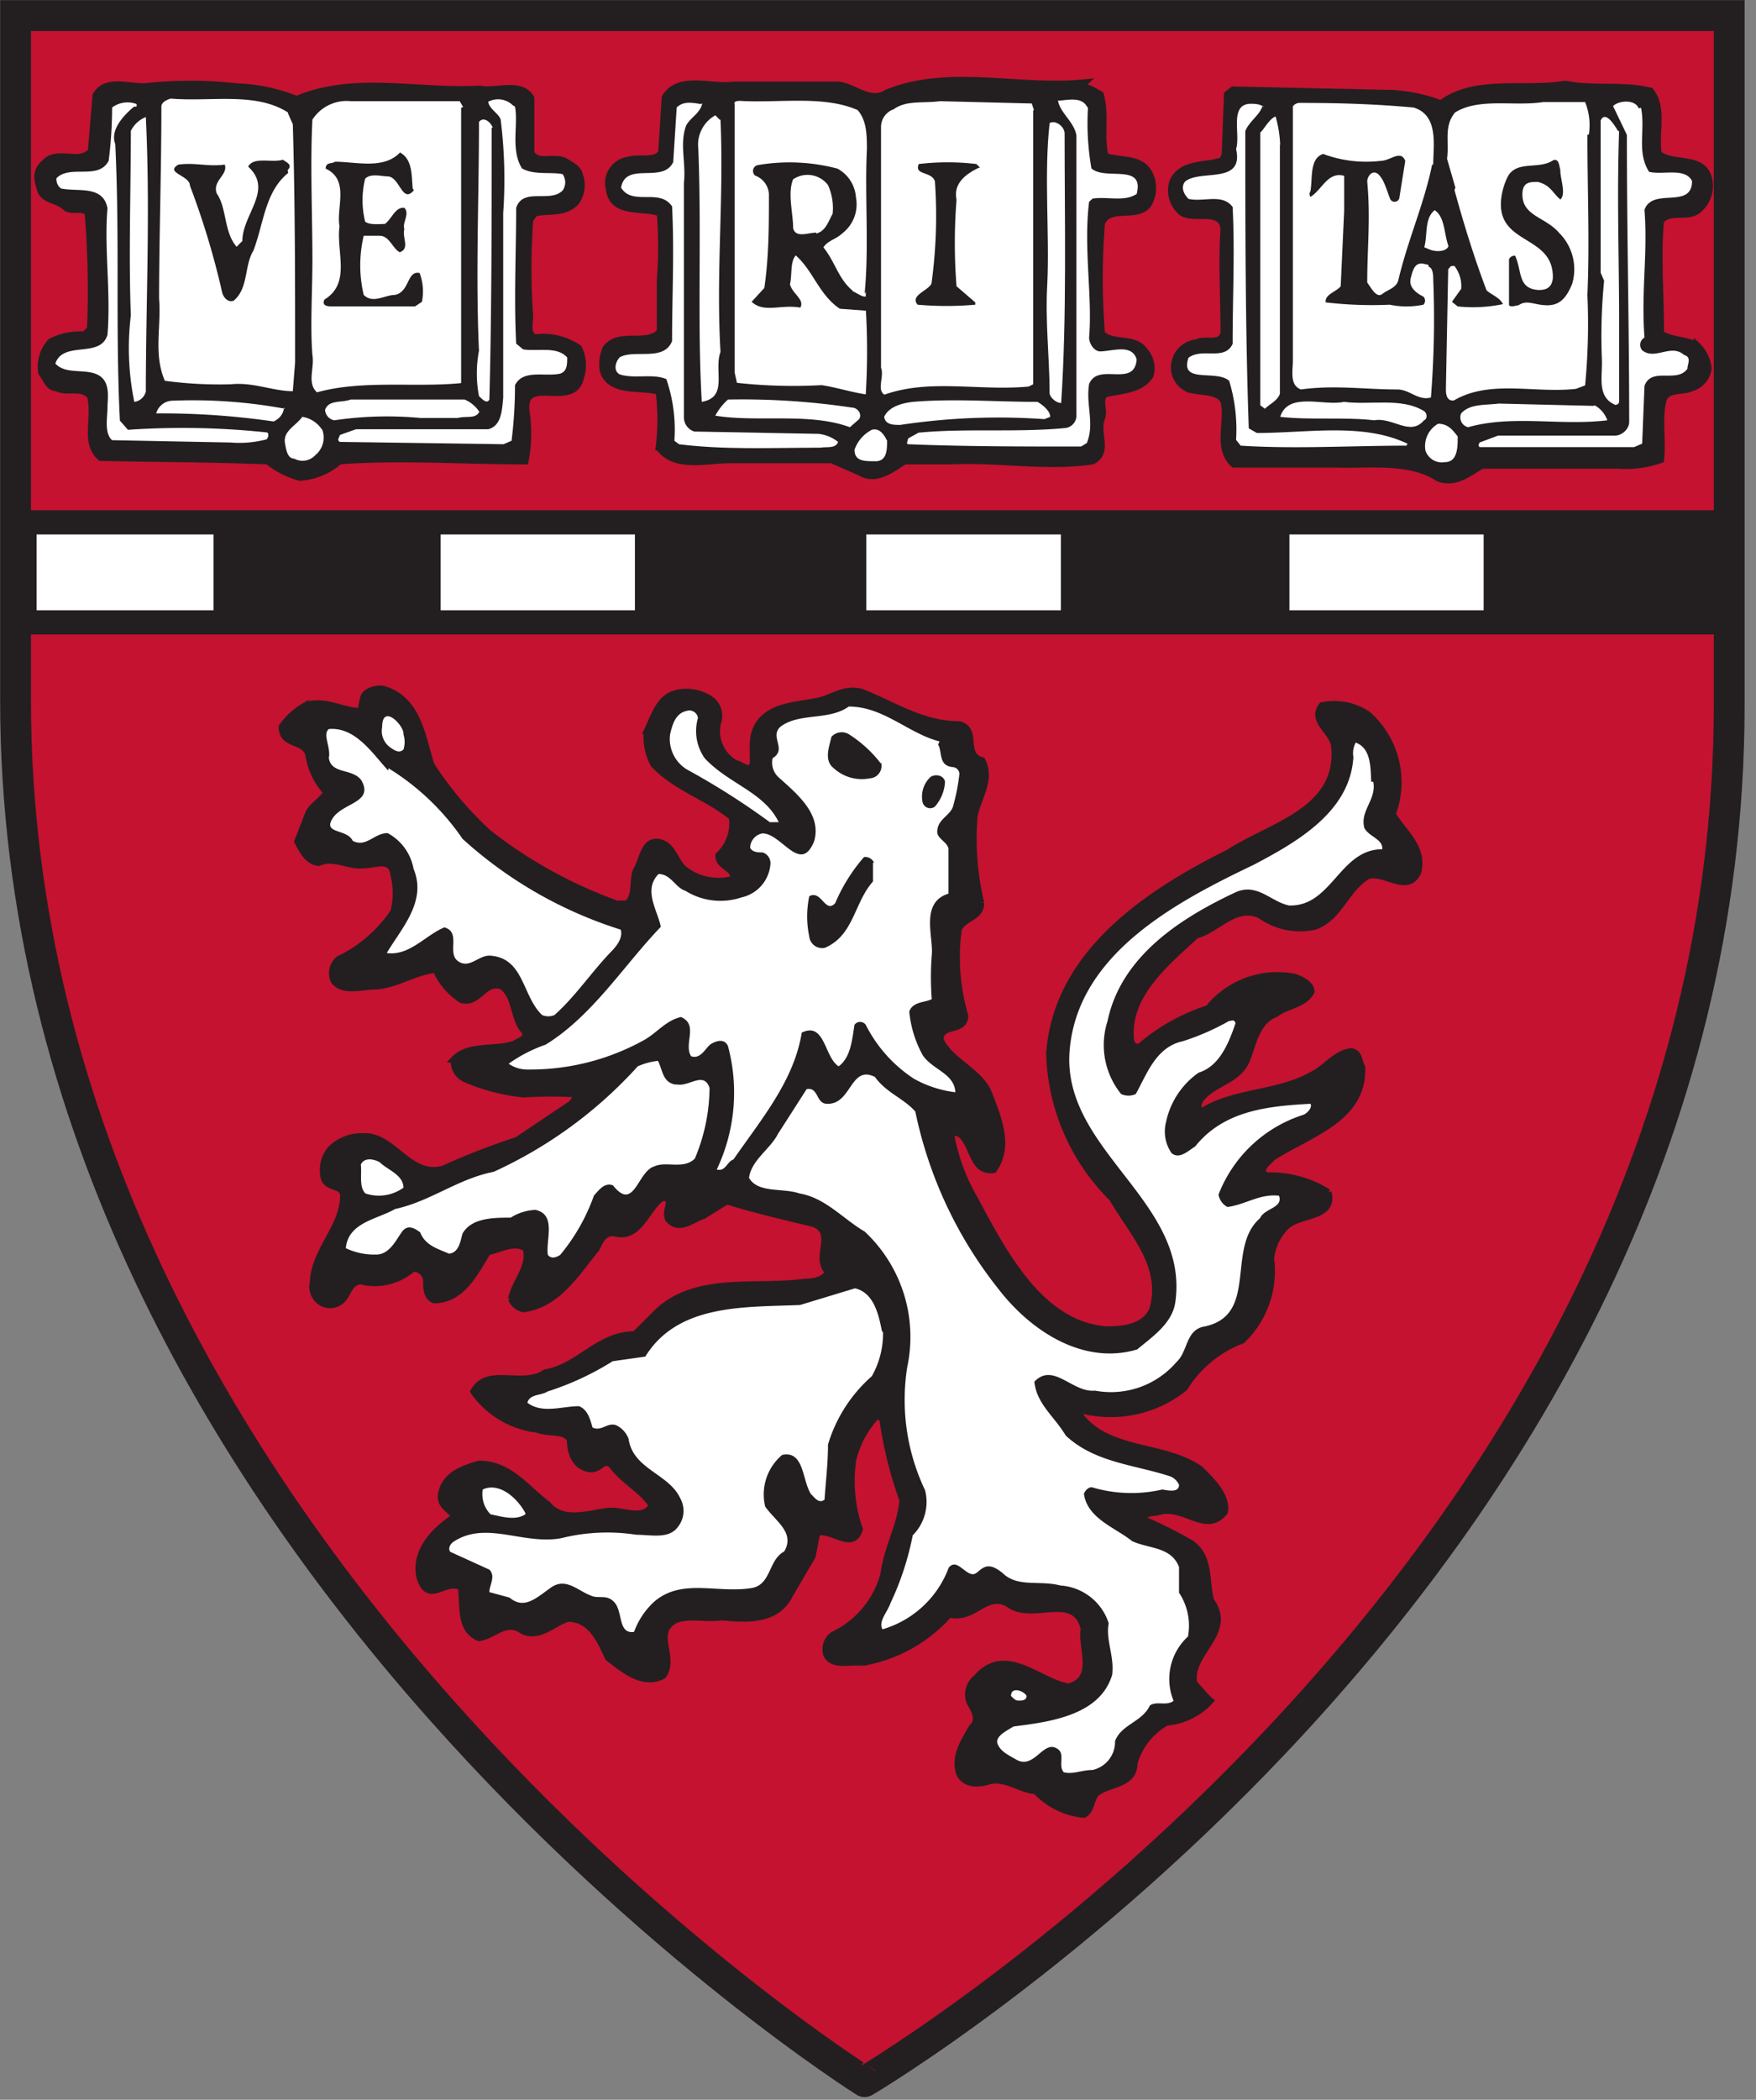 <svg id="Layer_1" data-name="Layer 1" xmlns="http://www.w3.org/2000/svg" viewBox="0 0 60.93 72.84"><rect x="0" y="0" width="60.93" height="72.84" fill="#808080" stroke="none"/><defs><style>.cls-1{fill:#c41230;}.cls-2{fill:#231f20;}.cls-3{fill:#fff;}.cls-4,.cls-5,.cls-6{fill:none;stroke:#231f20;}.cls-4{stroke-width:1.07px;}.cls-5{stroke-width:0.22px;}.cls-6{stroke-width:0.22px;}</style></defs><title>HMS_Logo_1 (1)</title><path class="cls-1" d="M30,.46H.23L.17,24.31c0,29.22,29.31,47.84,29.6,48l.1.06a1,1,0,0,0,.26-.13c5-3.26,29.82-20.88,29.82-47.81V.51C59.89.45,30,.46,30,.46ZM59.78,21.58H.77V18.15h59v3.44Z"/><path class="cls-2" d="M10.29,3.44c2-.85,4.19-.24,6.37-.36.56.12,1.41-.28,1.77.32,0,.64,0,1.25,0,1.89.2.44.85.08,1.21.32.2.12.44.24.48.48A1,1,0,0,1,20,7c-.4.44-.93.28-1.45.4l-.16.24a23.31,23.31,0,0,0,0,3.34c0,.24-.12.57.16.73a2.18,2.18,0,0,1,1.53.36,1.32,1.32,0,0,1,.08,1c-.24,1.21-2.09-.16-1.89,1.25A5,5,0,0,1,18.23,16c-2.18,0-4.39-.16-6.45,0a2.32,2.32,0,0,1-1.37.56A3,3,0,0,1,9.29,16c-2-.08-3.91-.08-5.8-.12-.6-.52-.16-1.37-.36-2.14-.32-.36-.81-.08-1.17-.28-.28,0-.36-.32-.52-.52a1.27,1.27,0,0,1,.32-1.09,2.27,2.27,0,0,1,1.17-.24l.2-.2a33.3,33.3,0,0,0-.08-4c-.2-.28-.56,0-.8-.24s-.73-.2-.85-.61-.16-.64.16-.93c.44-.48,1.21.08,1.61-.4l.16-1.93C3.65,2.72,4.41,3,5,3A14.41,14.41,0,0,1,8.2,3a6.09,6.09,0,0,1,2.09.44Z"/><path class="cls-3" d="M13,24.34l-.07.37c0,.23-.19.39-.43.35l-.84-.15a1.58,1.58,0,0,0-.92-.07,2.69,2.69,0,0,0-.47.43l.14.06a1,1,0,0,1,.74.72,1.7,1.7,0,0,0,.41.92l.15.21a.45.45,0,0,1,.1.25.31.31,0,0,1-.08.2l-.4.45-.23.24-.29.73c.09.16.19.31.29.33a2,2,0,0,1,1,0l.55.07h.11l.22,0a1,1,0,0,1,.86.14l.27.58a1.74,1.74,0,0,1,.09.49,3.14,3.14,0,0,1-.07.6l-.05.32a.6.6,0,0,1-.07.21,5.29,5.29,0,0,1-2.08,1.78l.06,0a.2.2,0,0,0,0,.1s0,0,0,0,.43.06.66,0l.23,0a3.52,3.52,0,0,0,1.07-.27L15,33.1a.36.36,0,0,1,.43.24,1.93,1.93,0,0,0,.7.86s0,0,.21-.19a1.07,1.07,0,0,1,1.15-.29l.11.06a1.8,1.8,0,0,1,.59,1,1.34,1.34,0,0,0,.27.6.44.44,0,0,1,.12.25.83.83,0,0,1,0,.12.71.71,0,0,1-.5.65l-.07,0a.5.5,0,0,1-.11.06l-.94.16a2.13,2.13,0,0,0-.8.18s0,.08.11.11a5.11,5.11,0,0,0,1.58.41l.32.05.73,0,1.18,0a.35.35,0,0,1,.32.22.44.44,0,0,1-.07.43l-.19.31a.46.46,0,0,1-.13.13l-1.91,1.29c-.08,0-1.13.41-1.13.41l-1.47.58-.1,0a2.08,2.08,0,0,1-1.92-.63,1.5,1.5,0,0,0-1-.48,1.13,1.13,0,0,0-.84.32.57.57,0,0,0-.12.39,1.25,1.25,0,0,0,0,.15l.09,0a.75.75,0,0,1,.59.73,3.88,3.88,0,0,1-.57,1.7,3.41,3.41,0,0,0-.48,1.33.71.71,0,0,0,0,.09c0,.1,0,.19.08.21l.06,0a.23.23,0,0,0,.15,0l.11-.18a1,1,0,0,1,.73-.6h.13c.76.09,1.19,0,1.46-.29a.44.44,0,0,1,.25-.13.83.83,0,0,1,.67.2.84.84,0,0,1,.31.62l0,.2c.46-.08.79-.51,1.16-1.15l.15-.25a.54.54,0,0,1,.3-.2l.31-.09a1.46,1.46,0,0,1,1.32,0,.44.44,0,0,1,.19.27,1.47,1.47,0,0,1,0,.33,2.28,2.28,0,0,1-.32,1l-.14.35A3.52,3.52,0,0,0,20,43.32l.32-.41a1,1,0,0,1,.92-.7l.12,0c.25.08.37,0,.72-.5l.58-.65c.08-.09.13-.08.25-.08h.23c.12,0,.22,0,.3.07a.3.3,0,0,1,.12.25v.59l.58-.22.81-.5a.49.49,0,0,1,.36,0l3,.77a1,1,0,0,1,.72,1,2.6,2.6,0,0,1,0,.35,2.15,2.15,0,0,0,0,.27.23.23,0,0,0,.05.17.44.44,0,0,1,.13.31.44.44,0,0,1,0,.17c-.12.28-.43.62-1.22.62l-1.5.08c-1.24,0-2.41,0-3.26.85l-.81.81a.43.43,0,0,1-.29.13,2.88,2.88,0,0,0-1.5.61A4.14,4.14,0,0,1,19,48a2.47,2.47,0,0,1-1.32.23,1.59,1.59,0,0,0-.71.06,3.48,3.48,0,0,0,1.76.86,3.7,3.7,0,0,0,.37.06,1.08,1.08,0,0,1,1,.51.45.45,0,0,1,0,.15c0,.4.11.56.27.62l.07,0a.76.76,0,0,1,1,0l.7.69.78.8c.13.14.11.28,0,.45a1.23,1.23,0,0,1-1.44.46l-.34,0s-.44,0-.44,0a2,2,0,0,1-2.11-.46l.08.07L18.09,52a2.39,2.39,0,0,0-1.48-.81c-.61.17-.88.36-.94.68v0l.15.16.26.28a.34.34,0,0,1,.09.25.63.63,0,0,1,0,.07.41.41,0,0,1-.21.28c-.5.33-1.05.84-1.05,1.43a1,1,0,0,0,0,.24l0,.09.19-.05a1,1,0,0,1,1,0,.39.39,0,0,1,.22.32l0,.46c0,.51.08.74.25.86l.24-.1a1.24,1.24,0,0,1,1.45,0c.1,0,.26,0,.61-.23l.56-.27a.21.21,0,0,1,.13,0c1,0,1.47.91,1.75,1.51h0l0,0c.46.36.85.62,1.19.52a.45.45,0,0,0,0-.14,2.24,2.24,0,0,0,0-.36,2.62,2.62,0,0,1-.05-.47,1,1,0,0,1,.66-1c.07,0,1-.09,1-.09l.62,0H25c.91.08,1.63.1,1.94-.54l.75-1.29.14-.74a.43.43,0,0,1,.3-.33,1.43,1.43,0,0,1,.93.11l.22.07A5.45,5.45,0,0,1,29,51.33a5.83,5.83,0,0,1,.06-.81A3.82,3.82,0,0,1,30,48.76a.44.44,0,0,1,.47-.1l.2.08a.4.4,0,0,1,.26.3l.19,1a6.7,6.7,0,0,0,.48,1.78.27.27,0,0,1,0,.23l-.36,1.44L31,54.61A3.73,3.73,0,0,1,29,57s0,.09,0,.14a1.72,1.72,0,0,0,.39,0h.41a4.73,4.73,0,0,0,2.89-1.49.43.43,0,0,1,.43-.13c.22.06.39,0,.68-.19a1.36,1.36,0,0,1,1.49-.12,1.42,1.42,0,0,0,1,.12c.59,0,1.56-.13,1.83,1,0,0,0,.15,0,.18l0,.53c.06.54.19,1.55-.88,1.84-.09,0-.09,0-.18,0l-1.11-.41c-.86-.42-1.26-.54-1.69,0-.11.11-.23.26-.17.38s.52.91,0,1.38a.48.48,0,0,0,.09-.11l-.06.1c-.28.47-.47.83-.34,1.15,0,0,.06.09.44,0a1.74,1.74,0,0,1,1.3.14l.54.16a1.13,1.13,0,0,1,.23.09l.17.14a2.3,2.3,0,0,0,1.06.56l0-.08.24-.47c.06-.06.73-.39.73-.39.45-.16.49-.21.49-.38a2.74,2.74,0,0,1,1.32-1.78.65.65,0,0,1,.26-.06,2.56,2.56,0,0,0,.95-.38l0-.05-.18-.19a.72.72,0,0,1-.15-.25,1.39,1.39,0,0,1,0-.3,2.36,2.36,0,0,1,.49-1.26,1.61,1.61,0,0,0,.35-.77.65.65,0,0,0-.15-.39.24.24,0,0,1-.06-.13l-.13-.71a1.47,1.47,0,0,0-.42-1.09l-.77-.4-.83-.4a.36.36,0,0,1-.2-.37c0-.38.24-.6.72-.66l.11,0a2.06,2.06,0,0,1,1.36.16c.36.14.49.14.59.09a2.1,2.1,0,0,0-.63-.91,4.75,4.75,0,0,0-1.7-.64,4,4,0,0,1-2.61-1.39.44.44,0,0,1-.08-.25.43.43,0,0,1,.13-.31l.12-.12a.43.43,0,0,1,.4-.12,3.64,3.64,0,0,0,3.16-.68,4.38,4.38,0,0,1,2-1.67,2.94,2.94,0,0,0,.79-2.48,2.27,2.27,0,0,1,.67-1.44l.85-.41a1.16,1.16,0,0,0,.43-.18A3.06,3.06,0,0,0,44,41.21a.42.42,0,0,1-.25-.05.64.64,0,0,1-.35-.48.75.75,0,0,1,0-.08.94.94,0,0,1,.35-.64l.07-.07a.62.62,0,0,1,.11-.1l.94-.54c1.23-.65,2-1.13,2-2.14v0l0-.1a1.66,1.66,0,0,0-.45.26l-.65.44a6.74,6.74,0,0,1-1.94.63,5.57,5.57,0,0,0-1.79.59.44.44,0,0,1-.23.06.57.57,0,0,1-.54-.35.65.65,0,0,1,0-.25.78.78,0,0,1,.21-.53,2.44,2.44,0,0,1,.82-.63c.35-.2.57-.33.68-.59l.12-.34A2.12,2.12,0,0,1,44,34.81l.59-.31a1.31,1.31,0,0,0,.24-.15s0,0-.09-.05a2.76,2.76,0,0,0-2.55,1,.42.42,0,0,1-.13.09l-.39.16a5.2,5.2,0,0,0-1.84,1.06.44.44,0,0,1-.18.11.68.68,0,0,1-.61-.1.67.67,0,0,1-.28-.55c-.16-1.61,1.12-2.77,2.15-3.71l.25-.23a1.44,1.44,0,0,1,.19-.1L42,31.7a1.86,1.86,0,0,1,1.88-.35,2,2,0,0,0,1.59.37,1.89,1.89,0,0,0,.8-.76,3.3,3.3,0,0,1,.94-1,1.61,1.61,0,0,1,1.1,0,1.3,1.3,0,0,0,.41.09l.06-.1a.63.63,0,0,0,0-.13,1.73,1.73,0,0,0-.51-1l-.37-.5a.35.35,0,0,1-.07-.21.5.5,0,0,1,0-.17,2.61,2.61,0,0,0,.18-1,2.7,2.7,0,0,0-.92-2,2,2,0,0,0-1-.25l.13.21.38.81c0,.1,0,.19,0,.29,0,1.78-1.54,2.55-2.79,3.18l-1.08.59c-2.52,1.26-5.84,3.3-6,6.62a6.92,6.92,0,0,0,2.06,4.69l.07.08.46.73a4.94,4.94,0,0,1,1.09,2.68,2.91,2.91,0,0,1-.11.78,2,2,0,0,1-2,1c-2.48-.17-3.83-2.67-4.82-4.5l-.15-.28-.2-.44a5.62,5.62,0,0,1-.62-1.91.43.43,0,0,1,.12-.35.66.66,0,0,1,.9-.05c.05,0,.5.75.5.75a1.87,1.87,0,0,0,.13.26,1.24,1.24,0,0,0,.11-.37A4.09,4.09,0,0,0,34,38.27l-.05-.15a3.85,3.85,0,0,0-.68-.71,3.58,3.58,0,0,1-1-1.17.43.43,0,0,1,0-.15s0,0,0-.07a.82.82,0,0,1,.73-.79l.12,0a7.36,7.36,0,0,1-.29-2,8.08,8.08,0,0,1,.06-1s0,0,0,0,0,0,0,0l0,0,.56-.6c.17-.11.19-.13.19-.17a8.49,8.49,0,0,1-.25-2.16c0-.29,0-.58,0-.86,0-.06.21-.72.21-.72a2.26,2.26,0,0,0,.19-.72.62.62,0,0,0,0-.2,1.1,1.1,0,0,1-.48-.89l0-.22h0a.24.24,0,0,0,.12,0,6.13,6.13,0,0,1-2.67-.76l-.91-.4a1.19,1.19,0,0,0-.74.15l-.48.17-.51.09a2.17,2.17,0,0,0-1.3.48c-.17.21-.17.45-.16.91v.28a.43.43,0,0,1,0,.14.64.64,0,0,1-.37.42.81.81,0,0,1-.69-.11l-.06,0a1.7,1.7,0,0,1-.87-2,.3.3,0,0,0-.13-.29,1.06,1.06,0,0,0-.86-.12c-.24.09-.37.34-.55.75l-.11.23s0,.06,0,.1a1.49,1.49,0,0,0,.18.73,6.1,6.1,0,0,0,1.37.92l1.26.81a.31.31,0,0,1,.14.2,1.21,1.21,0,0,1,.06.4,1.89,1.89,0,0,1-.45,1.11l0,0a.84.84,0,0,1,.42.67.8.8,0,0,1,0,.16.44.44,0,0,1-.32.34,2.35,2.35,0,0,1-2.09-.44l-.38-.5c-.12-.2-.18-.28-.26-.31a1.44,1.44,0,0,0-.17.33l-.18.37c0-.05,0,.31,0,.31a1.43,1.43,0,0,1-.4,1,.43.43,0,0,1-.33.11l-.35,0a16.09,16.09,0,0,1-4.65-2.54A9,9,0,0,1,15,27.28l-.39-.53a.43.43,0,0,1-.07-.13l-.15-.5c-.27-1-.51-1.61-1.2-1.82l-.2,0Zm1,5.72Zm-3.14-.62a1.19,1.19,0,0,1,.17,0,.45.45,0,0,0-.17,0Zm14.4.51c.07-.08.11-.1.11-.15h0l-.11.16ZM33,35.29s0,0,.06.09,0-.1,0-.14l0,.06ZM23.5,41.92h0a.1.1,0,0,1-.06,0l0,0Zm0,.08c0-.05,0-.07,0-.08h0V42ZM15,44.54h0ZM29.27,53a.49.49,0,0,0,0,.15c0-.05,0-.11,0-.16Zm.48,4.21h0Z"/><path class="cls-4" d="M.54,24.3c0-7,0-14.7,0-23.76H60s0,3.54,0,23.91c0,30.11-30,47.76-30,47.76S.54,53.67.54,24.3Z"/><path class="cls-2" d="M42,59h0c-.19-.16-.43-.48-.56-.59-.23-1.05,1.4-1.75.58-2.88-.19-.66,0-1.52-.7-2a16.26,16.26,0,0,0-1.63-.82c0-.27.35-.2.54-.27.86-.23,1.63.82,2.26,0,.08-.58-.47-1.09-.86-1.48-1.29-.89-3.23-.55-4.2-1.91l.12-.12a4.09,4.09,0,0,0,3.54-.78A4,4,0,0,1,43.1,46.5a3.35,3.35,0,0,0,1-2.84,1.84,1.84,0,0,1,.55-1.13c.47-.43,1.67-.27,1.44-1.17a3.79,3.79,0,0,0-2.14-.58c-.35-.19.08-.47.19-.62,1.25-.82,3.19-1.32,3.11-3.15-.12-.19-.08-.51-.39-.54-.55.08-.86.58-1.36.82-1.17.66-2.65.54-3.77,1.24-.23,0-.16-.31-.08-.39.43-.58,1.28-.62,1.6-1.36.23-.58.35-1.36,1-1.6.39-.31,1-.31,1.25-.78,0-.27-.35-.43-.58-.51a3.09,3.09,0,0,0-3,1.09,6.78,6.78,0,0,0-2.37,1.32.24.24,0,0,1-.31-.23c-.16-1.56,1.25-2.68,2.26-3.62.74-.2,1.36-1.09,2.22-.7a2.38,2.38,0,0,0,1.91.39c.86-.31,1-1.28,1.83-1.75.58-.19,1.4.66,1.75-.15.2-.86-.51-1.36-.89-2a3.14,3.14,0,0,0-.86-3.46,2.11,2.11,0,0,0-1.59-.31c-.43.55.39.9.43,1.44.2,2.22-2.22,2.72-3.66,3.66-2.73,1.36-6,3.46-6.23,7a7.34,7.34,0,0,0,2.18,5c.7,1.21,1.83,2.33,1.4,3.85-.27.62-1,.7-1.59.7-2.33-.16-3.62-2.76-4.59-4.55A7,7,0,0,1,33,39.37c.12-.12.23-.08.35,0,.43.39.39,1.32,1.13,1.21.58-.82.15-1.79-.16-2.61S33,36.85,32.63,36.07c0-.58.82-.23.86-.82a7.25,7.25,0,0,1-.23-3c.16-.43.78-.39.78-.93a9.54,9.54,0,0,1-.23-3c.12-.62.62-1.28.27-1.94-.7-.2-.12-1.05-.78-1.25-1.33,0-2.3-.7-3.43-1.13-.58-.16-1,.2-1.48.31-.74.15-1.52.15-2,.7-.35.43-.27.89-.27,1.48-.12.35-.43,0-.58,0A1.26,1.26,0,0,1,24.93,25a.71.71,0,0,0-.27-.74,1.49,1.49,0,0,0-1.28-.19c-.54.19-.7.82-.93,1.28a2,2,0,0,0,.23,1.17c.78.82,1.87,1.13,2.72,1.83a1.5,1.5,0,0,1-.47,1.32c0,.43.58.43.5.82a1.9,1.9,0,0,1-1.71-.35c-.31-.27-.39-.86-.89-.94s-.55.63-.74.94,0,.93-.35,1.21l-.35,0a16.07,16.07,0,0,1-4.44-2.45,11.91,11.91,0,0,1-2-2.37c-.31-1-.47-2.34-1.71-2.65-.27,0-.62.08-.66.39l-.08.39c-.62,0-1.25-.43-1.91-.2a2.5,2.5,0,0,0-.82.74c0,.7.82.43.93,1a2.49,2.49,0,0,0,.62,1.28c-.16.27-.47.43-.62.7l-.39,1c.16.31.35.7.74.74.54-.24,1,.15,1.59.08.35,0,.93-.27,1,.31a2.54,2.54,0,0,1,0,1.32,4.79,4.79,0,0,1-1.91,1.63.65.65,0,0,0-.16.74c.27.39.89.23,1.32.2.82,0,1.44-.51,2.22-.58a2.37,2.37,0,0,0,.9,1.05c.62.15.78-.7,1.4-.47.51.39.35,1.13.82,1.6,0,.27-.23.27-.39.39-.66.23-1.6,0-2.1.54a.68.68,0,0,0,.43.7,6.76,6.76,0,0,0,2,.51,14.91,14.91,0,0,1,1.87,0l-.19.31-1.91,1.28a25,25,0,0,0-2.57,1c-1.21.31-1.71-1.21-2.8-1.13a1.53,1.53,0,0,0-1.09.43,1.14,1.14,0,0,0-.23,1.05c.15.35.66.2.66.58,0,1.09-1,1.87-1.05,3a.65.65,0,0,0,.35.74.6.6,0,0,0,.66-.12c.23-.23.23-.58.62-.66a2,2,0,0,0,1.83-.43.44.44,0,0,1,.47.39c0,.27,0,.59.27.7,1,0,1.44-1,1.87-1.67.43-.08.89-.39,1.32-.12.16.66-.39,1.13-.51,1.75a.57.57,0,0,0,.43.35c1.17-.15,1.83-1.24,2.53-2.1.12-.24.23-.54.59-.54.89.27,1.13-.82,1.67-1.21h.23c.08.27-.12.47,0,.74.39.43.82,0,1.21-.12l.82-.51c1,.31,2,.54,3,.78.82.31,0,1.17.51,1.67-.12.27-.47.35-.82.35-1.71.23-3.69-.23-5.06,1l-.82.82c-1.28,0-1.94,1.13-3.11,1.32-.78.55-2-.23-2.49.66a3.14,3.14,0,0,0,2.22,1.32c.35.16.93,0,1.13.35,0,.39.12.86.58,1s.54-.39.86-.12c.43.58,1.05.86,1.4,1.4-.27.51-.94.19-1.4.19l-.08,0c-.7.08-1.59.43-2.14-.23-.74-.54-1.32-1.4-2.37-1.4-.58.15-1.21.39-1.32,1-.08.39.31.54.47.78-.7.47-1.44,1.2-1.21,2.14.08.2.16.43.43.43s.62-.31,1-.12c.08.59-.08,1.48.62,1.75.55-.08.93-.66,1.52-.24.58.27,1-.27,1.56-.43.82,0,1.13.78,1.4,1.36.51.39,1.21,1,1.9.62.47-.66-.43-1.52.47-1.95.54-.16,1,0,1.56-.08.85.08,1.91.16,2.37-.78l.78-1.33.16-.82c.51-.15,1.24.66,1.48-.12a5,5,0,0,1-.23-2.41,3.38,3.38,0,0,1,.82-1.52l.2.08a13.71,13.71,0,0,0,.7,2.84c-.08.9-.55,1.67-.66,2.57a3.27,3.27,0,0,1-1.75,2.1.61.61,0,0,0-.23.7c.23.43.82.2,1.24.27A5.19,5.19,0,0,0,32.94,56c.86.23,1.28-.82,2.06-.35.82.62,2.3-.47,2.61.86-.12.62.47,1.75-.54,2-1-.15-2.18-1.48-3.19-.31a.73.73,0,0,0-.24.85c.16.27.35.62.08.85-.27.47-.66,1.05-.43,1.64.19.35.58.35.93.27.58-.23,1.13.27,1.71.31a2.62,2.62,0,0,0,1.67.82c.27-.15.23-.51.43-.74.43-.35,1.32-.27,1.32-1.05a2.38,2.38,0,0,1,1.12-1.41A2.29,2.29,0,0,0,42,59Z"/><path class="cls-5" d="M42,59h0c-.19-.16-.43-.48-.56-.59-.24-1.05,1.4-1.75.58-2.88-.19-.66,0-1.52-.7-2a16.18,16.18,0,0,0-1.63-.82c0-.27.35-.2.55-.27.86-.23,1.63.82,2.26,0,.08-.58-.47-1.09-.86-1.48-1.28-.89-3.23-.55-4.2-1.91l.12-.12a4.09,4.09,0,0,0,3.54-.78A4,4,0,0,1,43.1,46.5a3.34,3.34,0,0,0,1-2.84,1.83,1.83,0,0,1,.55-1.13c.47-.43,1.67-.27,1.44-1.17a3.79,3.79,0,0,0-2.14-.58c-.35-.19.08-.47.2-.62,1.25-.82,3.19-1.32,3.11-3.15-.12-.19-.08-.51-.39-.54-.55.08-.86.58-1.36.82-1.17.66-2.64.55-3.77,1.24-.23,0-.16-.31-.08-.39.43-.58,1.28-.62,1.6-1.36.23-.58.35-1.36,1-1.6.39-.31,1-.31,1.24-.78,0-.27-.35-.43-.58-.51a3.09,3.09,0,0,0-3,1.09,6.77,6.77,0,0,0-2.37,1.33.25.25,0,0,1-.31-.24c-.16-1.56,1.25-2.68,2.26-3.62.74-.19,1.36-1.09,2.22-.7a2.38,2.38,0,0,0,1.91.39c.86-.31,1.05-1.28,1.83-1.75.58-.19,1.4.66,1.75-.15.2-.86-.51-1.36-.89-2a3.14,3.14,0,0,0-.86-3.46,2.11,2.11,0,0,0-1.59-.31c-.43.55.39.9.43,1.44.2,2.22-2.22,2.72-3.66,3.66-2.73,1.36-6,3.46-6.23,7a7.35,7.35,0,0,0,2.18,5c.7,1.21,1.83,2.33,1.4,3.85-.27.62-1,.7-1.59.7-2.33-.16-3.62-2.76-4.59-4.55A6.94,6.94,0,0,1,33,39.37c.12-.12.23-.08.35,0,.43.39.39,1.32,1.13,1.21.58-.82.16-1.79-.15-2.61S33,36.85,32.63,36.07c0-.58.82-.23.86-.82a7.23,7.23,0,0,1-.23-3c.16-.43.78-.39.78-.93a9.53,9.53,0,0,1-.23-3c.11-.62.62-1.28.27-1.94-.7-.19-.12-1.05-.78-1.25-1.32,0-2.3-.7-3.42-1.13-.58-.15-1,.2-1.48.31-.74.15-1.52.15-2,.7-.35.43-.27.89-.27,1.48-.12.35-.43,0-.58,0A1.26,1.26,0,0,1,24.93,25a.71.71,0,0,0-.27-.74,1.5,1.5,0,0,0-1.28-.19c-.54.19-.7.82-.93,1.28a2,2,0,0,0,.23,1.17c.78.82,1.87,1.13,2.72,1.83a1.5,1.5,0,0,1-.47,1.32c0,.43.58.43.51.82a1.91,1.91,0,0,1-1.71-.35c-.31-.27-.39-.86-.89-.93s-.55.62-.74.93,0,.93-.35,1.21l-.35,0a16,16,0,0,1-4.44-2.45,12,12,0,0,1-2-2.37c-.31-1-.47-2.33-1.71-2.64-.27,0-.62.08-.66.39l-.08.39c-.62,0-1.24-.43-1.91-.2a2.49,2.49,0,0,0-.82.74c0,.7.82.43.93,1a2.48,2.48,0,0,0,.62,1.28c-.16.27-.47.43-.62.7l-.39,1c.16.31.35.7.74.74.54-.24,1,.15,1.59.08.35,0,.93-.27,1,.31a2.54,2.54,0,0,1,0,1.32,4.8,4.8,0,0,1-1.91,1.64.65.65,0,0,0-.16.74c.27.39.89.23,1.32.2.82,0,1.44-.51,2.22-.58a2.38,2.38,0,0,0,.9,1.05c.62.15.78-.7,1.4-.47.51.39.35,1.13.82,1.6,0,.27-.23.27-.39.39-.66.23-1.6,0-2.1.54a.68.68,0,0,0,.43.7,6.76,6.76,0,0,0,2,.51,14.92,14.92,0,0,1,1.87,0l-.2.31-1.91,1.28a24.91,24.91,0,0,0-2.57,1c-1.21.31-1.71-1.21-2.8-1.13a1.53,1.53,0,0,0-1.09.43,1.14,1.14,0,0,0-.23,1.05c.15.35.66.2.66.58,0,1.09-1,1.87-1.05,3a.65.65,0,0,0,.35.74.6.6,0,0,0,.66-.12c.23-.23.23-.58.62-.66a2,2,0,0,0,1.83-.43.44.44,0,0,1,.47.39c0,.27,0,.59.27.7,1,0,1.44-1,1.87-1.67.43-.08.89-.39,1.32-.12.16.66-.39,1.13-.51,1.75a.57.57,0,0,0,.43.35c1.17-.15,1.83-1.24,2.53-2.1.12-.24.23-.54.59-.54.89.27,1.13-.82,1.67-1.21h.23c.08.27-.12.47,0,.74.39.43.82,0,1.21-.12l.82-.51c1,.31,2,.54,3,.78.82.31,0,1.17.51,1.67-.12.27-.47.35-.82.35-1.71.23-3.69-.23-5.06,1l-.82.82c-1.28,0-1.94,1.13-3.11,1.32-.78.55-2-.23-2.49.66a3.14,3.14,0,0,0,2.22,1.32c.35.16.93,0,1.13.35,0,.39.12.86.58,1s.54-.39.86-.12c.43.58,1.05.86,1.4,1.4-.27.51-.94.19-1.4.19l-.08,0c-.7.08-1.6.43-2.14-.23-.74-.55-1.32-1.4-2.37-1.4-.58.16-1.21.39-1.32,1.05-.08.39.31.54.47.78-.7.47-1.44,1.2-1.21,2.14.08.2.16.43.43.43s.62-.31,1-.12c.08.59-.08,1.48.62,1.76.55-.08.93-.66,1.52-.24.58.27,1.05-.27,1.56-.43.82,0,1.13.78,1.4,1.36.51.39,1.21,1,1.91.62.47-.66-.43-1.52.47-1.95.54-.16,1,0,1.56-.08.85.08,1.91.16,2.37-.78l.78-1.33.16-.82c.51-.16,1.24.66,1.48-.12a5.05,5.05,0,0,1-.23-2.41,3.39,3.39,0,0,1,.82-1.52l.2.08a13.74,13.74,0,0,0,.7,2.84c-.08.9-.55,1.67-.66,2.57a3.27,3.27,0,0,1-1.75,2.1.61.61,0,0,0-.23.7c.23.43.82.2,1.24.27A5.19,5.19,0,0,0,32.94,56c.86.23,1.28-.82,2.06-.35.82.62,2.3-.47,2.61.86-.12.62.47,1.75-.54,2-1-.16-2.18-1.48-3.19-.31a.74.74,0,0,0-.23.86c.16.27.35.62.08.85-.27.47-.66,1.05-.43,1.64.19.35.58.35.93.27.58-.23,1.13.27,1.71.31a2.62,2.62,0,0,0,1.67.82c.27-.15.23-.5.43-.74.43-.35,1.32-.27,1.32-1.05a2.37,2.37,0,0,1,1.12-1.41A2.3,2.3,0,0,0,42,59Z"/><path class="cls-3" d="M24.22,24.9a1.63,1.63,0,0,0,.23,1.4c.82.89,2.06,1.17,2.57,2.22l-.31,0a25.78,25.78,0,0,0-2.88-1.83,1.24,1.24,0,0,1-.58-1.21c.08-.35.19-.74.58-.82a.3.3,0,0,1,.39.27Z"/><path class="cls-3" d="M32.55,25.83c.15.23,0,.74.51.78a.25.25,0,0,1,.23.23A6.82,6.82,0,0,1,33.06,28c-.12.31-.54.43-.54.86,0,.23.35.35.39.58l0,1.56c-1,.31-.51,1.52-.58,2.14a10,10,0,0,0,0,1.52c-.23.12-.66.08-.78.43a3.87,3.87,0,0,0,.47,1.52c.35.51,1.09.62,1.13,1.28a3.91,3.91,0,0,1-1.44-.47,4.83,4.83,0,0,1-1.67-1.87.24.24,0,0,0-.39,0c-.08.47-.12,1.13-.55,1.44-.5-.31-.47-1.56-1.28-1.17-.27,1.67-1.4,3-2.37,4.4-.23.08-.27.43-.58.35a6.22,6.22,0,0,0,.39-4.28c-.12-.27-.39-.19-.58-.08s-.35.55-.7.43c-.27-.43.27-1.09-.35-1.36-.54.12-.86.58-1.32.82a8.12,8.12,0,0,1-4,1,1.11,1.11,0,0,1-.66-.2,5,5,0,0,1,1.28-.66c1.63-1,2.72-2.76,4-4.09-.12-.58-.62-1.28-.08-1.83.43,0,.58.47.93.58a2.3,2.3,0,0,0,1.95.23,1.28,1.28,0,0,0,1-1.13.39.39,0,0,0-.27-.43c-.15,0-.35,0-.43-.16a.51.51,0,0,1,.43-.5c.66,0,1.32,1.44,1.79.27.27-.93-.58-1.63-1.24-2.22a.69.69,0,0,1-.2-.66c.51-.31-.12-.74.27-1.09.66-.5,1.67-.2,2.37-.7,1.21,0,2.06.93,3.15,1.21Z"/><path class="cls-3" d="M14,25.48A.87.87,0,0,1,14,26c-.16.16-.35,0-.47-.08a.7.7,0,0,1-.27-.7c0-.82.74-.08.74.23Z"/><path class="cls-3" d="M13.48,26.65a8.54,8.54,0,0,1,2.57,2.45,14.72,14.72,0,0,0,5.49,3.15c.08.31-.16.59-.39.82-.66.7-1.21,1.52-1.91,2.14a.53.53,0,0,1-.43,0c-.7-.66-.62-2-1.83-2.06-.39,0-.7.47-1.09.19s.12-1-.47-1.17c-.66.27-1.21,1-2,.89.51-.86,1.4-1.79.93-2.92a1.76,1.76,0,0,0-.9-1.24c-.47,0-.74.51-1.21.27-.2-.43-1.05-.23-.7-.78s1.44-.54,1-1.32c-.31-.43-1.05-.2-1.13-.78.08-.35-.23-.82,0-1,.93-.08,1.52.86,2.06,1.44Z"/><path class="cls-3" d="M47.65,27.12c.12.62-.47,1-.31,1.6.16.31.66.39.62.74-1.48,0-1.75,2-3.23,1.95-.62-.12-1.09-.78-1.83-.47-1.91.89-4,2.22-4.47,4.48a2.7,2.7,0,0,0,.47,2.53.59.59,0,0,0,.51,0c.39-.7.7-1.63,1.63-1.83a8.32,8.32,0,0,0,1.6-.7c.08,0,.19-.08.23.08-.23.66-.54,1.48-1.28,1.71a2.79,2.79,0,0,0-1.13,1.71A1.32,1.32,0,0,0,40.65,40c.27.23.58-.08.82-.23,1-1.25,2.53-1.4,4-1.48.08.12-.12.35-.27.39a4.67,4.67,0,0,0-2.92,2.76.6.6,0,0,0,.31.43c.62-.08,1.13-.47,1.79-.39.15.43-.51.43-.66.78-1.21,1.05,0,3.42-2,3.77-.58.16-.51.86-.89,1.21a3,3,0,0,1-2.84,1c-.78.08-1.44-1-2.1-.31.08.78.7,1.21,1.09,1.87,1,.93,2.33,1,3.58,1.4a.55.55,0,0,1,.35.31c0,.27-.35.2-.58.16a4.76,4.76,0,0,1-2.45-.08c-.12,0-.23.12-.27.23.12.86,1.09,1.17,1.67,1.64.58.27,1.36.19,1.63.9v.89a2.06,2.06,0,0,1,.31,1.52A2,2,0,0,0,40.72,59c-.23.19-.58,0-.82.16-.27.58-1,.66-1.21,1.24a1,1,0,0,1-.78,1c-.39,0-.66.16-1,.08-.23-.27.12-.7-.31-.86s-.74.74-1.32.43c-.27-.16-.54-.27-.66-.54s.31-.47.55-.62c1.28-.16,3-.39,3.42-1.79.08-.66-.23-1.21-.12-1.79A1.89,1.89,0,0,0,36.79,55c-.7-.19-1.48.08-2-.43-.2-.16-.43-.31-.66-.19s-.27.31-.51.19-.47-.47-.7-.19a3.5,3.5,0,0,1-2.3,2.14c-.15-.27.16-.58.27-.89a10,10,0,0,0,.78-2.37,1.64,1.64,0,0,0,.43-1.56,7.29,7.29,0,0,1-.62-4.28A5,5,0,0,0,30,42.72c-.74-.43-1.36-1.17-2.26-1.32-.58-.2-1.44,0-1.75-.54.08-.62.74-1,1-1.52l1-1.56c.43-.08.31.54.74.51.82,0,.78-1.36,1.63-.93.39.55,1,.74,1.4,1.2a14.67,14.67,0,0,0,2.88,6.15c1.17,1.52,3,2.65,4.82,2.1.51-.43,1.21-.89,1.32-1.63.51-3.54-4-5.29-3.66-8.8.31-3.31,3.7-5.1,6.38-6.38,1.48-.78,3.35-1.83,3.46-3.74a.78.78,0,0,1,.08-.5c.54.2.51.86.54,1.36Z"/><path class="cls-3" d="M23.49,37.62c.43.08.93-.47,1.13.12a6.42,6.42,0,0,1-.51,2.45c-.39.39-1,.08-1.4.27-.59.16-.7,1.6-1.44.66-.31-.12-.51.2-.66.35a6.74,6.74,0,0,1-1.17,2.06c-.12.08-.31.16-.43,0-.08-.51.31-1.4-.43-1.56a1.74,1.74,0,0,0-.86.27c-.58,0-1.36,0-1.67.55-.08.27-.12.66-.47.7-.35-.16-.82-.27-1-.74-.16-.12-.39-.27-.58-.08s-.43.85-.94.85A2.31,2.31,0,0,1,12,43.3c.08-.9,1.09-1,1.71-1.36,1.24-.27,2.18-1.05,3.42-1.29a15.3,15.3,0,0,0,5-3.66,2.38,2.38,0,0,1,.7-.19c.16.31.16.74.59.82Z"/><path class="cls-3" d="M14,41.2a1.46,1.46,0,0,1-1.32.2c-.23-.23-.12-.66-.16-1,.12-.27.47-.19.66-.08.27.27.82.43.82.89Z"/><path class="cls-3" d="M30.64,46.22a3,3,0,0,1-.39,1.52,5.1,5.1,0,0,0-1.52,2.37c0,.66-.08,1.29-.12,1.91-.2.16-.35-.08-.47-.19-.31-.47-.23-1.52-1-1.36a1.79,1.79,0,0,0-.59,1.79c.35.51,1.05.9.66,1.56-.58.31-.43,1.21-1.21,1.28-1.17.16-2.37-.35-3.31.47A2.67,2.67,0,0,0,22,56.61c-.55.08-.39-.66-.66-1s-.58-.12-.86-.27c-.43-.16-.85-.63-1.36-.27s-.93.78-1.44.35l-.7-.19c0-.24.23-.55,0-.78l-1.36-.62c-.08-.12,0-.27.12-.35,1.13-.74,2.41.12,3.73-.12a6.6,6.6,0,0,1,2.61-.12c.51,0,1.13.16,1.44-.27a.89.89,0,0,0,.08-1c-.39-.85-1.64-1-1.79-2.06a.85.85,0,0,0-.43-.47c-.31-.11-.51.23-.82.08-.08-.27-.16-.62-.47-.74-.58,0-1.28.27-1.79-.12.08-.31.47-.24.7-.39a9.93,9.93,0,0,0,2.26-1.05l1.13-.16c1.13-1.83,3.42-1.71,5.37-1.79l1.91-.58c.66.16.82.93.93,1.48Z"/><path class="cls-3" d="M18.23,52.53c-.35.23-.82.08-1.21,0a1,1,0,0,1-.27-.86c.58-.27,1.21.31,1.48.82Z"/><path class="cls-3" d="M35.62,58.83c0,.19-.23.16-.31.16s-.15-.08-.23-.16c0-.35.47-.16.54,0Z"/><path class="cls-2" d="M30.57,26.45a.43.43,0,0,1-.39.55,1.44,1.44,0,0,1-1.25-.35c-.35-.27-.16-.74-.08-1.09a.48.48,0,0,1,.62-.08,4.34,4.34,0,0,1,1.09,1Z"/><path class="cls-2" d="M32.79,27.12a1.41,1.41,0,0,1-.35.86.27.27,0,0,1-.43-.16.93.93,0,0,1,.27-.86c.15-.12.47-.08.51.16Z"/><path class="cls-2" d="M30.29,29.92l0,.66c-.66.74-.66,1.87-1.67,2.3a.45.45,0,0,1-.54-.39,3.4,3.4,0,0,1,0-1.4c.43-.23.55.62.9.24a6,6,0,0,1,1-1.6.34.34,0,0,1,.35.2Z"/><polygon class="cls-2" points="0.56 17.81 59.97 17.81 59.97 21.9 0.56 21.9 0.56 17.81 0.56 17.81"/><polygon class="cls-5" points="0.56 17.81 59.97 17.81 59.97 21.9 0.56 21.9 0.56 17.81 0.56 17.81"/><polygon class="cls-3" points="44.74 18.54 51.48 18.54 51.48 21.17 44.74 21.17 44.74 18.54 44.74 18.54"/><polygon class="cls-3" points="30.06 18.54 36.81 18.54 36.81 21.17 30.06 21.17 30.06 18.54 30.06 18.54"/><polygon class="cls-3" points="15.29 18.54 22.03 18.54 22.03 21.17 15.29 21.17 15.29 18.54 15.29 18.54"/><polygon class="cls-3" points="1.27 18.54 7.41 18.54 7.41 21.17 1.27 21.17 1.27 18.54 1.27 18.54"/><path class="cls-2" d="M57.27,3.15c.48.6.16,1.45.28,2.18.52.44,1.65,0,1.77,1a1.09,1.09,0,0,1-.36.93c-.36.36-1,0-1.33.4-.12,1.21,0,2.54,0,3.91.36.24.85.2,1.25.4a1.3,1.3,0,0,1,.4.81.82.82,0,0,1-.56.68c-.32.16-.89,0-1,.44-.16.64,0,1.37-.08,2.05a3.53,3.53,0,0,1-1.45.2l-4.75,0c-.44.24-.92.68-1.53.44-1-.64-2.38-.44-3.55-.48l-3.54,0c-.64-.56-.16-1.53-.36-2.21-.24-.4-.89-.24-1.29-.44a.81.81,0,0,1-.4-.89.86.86,0,0,1,.77-.69c.28-.16.81.12.93-.32,0-1.25-.08-2.46,0-3.63-.08-.73-1-.28-1.45-.56a1,1,0,0,1-.32-1.09c.32-.68,1.13-.52,1.73-.73l.08-.2.08-2.1.2-.16,5.52.12A5.77,5.77,0,0,1,50,3.59c1.17-.89,2.9-.44,4.31-.69,1,.2,2,0,2.94.24Z"/><path class="cls-6" d="M57.27,3.15c.48.6.16,1.45.28,2.18.52.44,1.65,0,1.77,1a1.09,1.09,0,0,1-.36.93c-.36.36-1,0-1.33.4-.12,1.21,0,2.54,0,3.91.36.24.85.2,1.25.4a1.3,1.3,0,0,1,.4.81.82.82,0,0,1-.57.68c-.32.16-.89,0-1,.44-.16.65,0,1.37-.08,2.05a3.52,3.52,0,0,1-1.45.2l-4.75,0c-.44.24-.92.68-1.53.44-1-.65-2.38-.44-3.55-.48l-3.54,0c-.64-.56-.16-1.53-.36-2.21-.24-.4-.89-.24-1.29-.44a.81.81,0,0,1-.4-.89.86.86,0,0,1,.77-.69c.28-.16.81.12.93-.32,0-1.25-.08-2.46,0-3.62-.08-.73-1-.28-1.45-.56a1,1,0,0,1-.32-1.09c.32-.68,1.13-.52,1.73-.73l.08-.2.08-2.09.2-.16,5.52.12A5.75,5.75,0,0,1,50,3.59c1.17-.89,2.9-.44,4.31-.68,1,.2,2,0,2.94.24Z"/><path class="cls-2" d="M37.51,3c.24,0,.48.16.68.28.2.76,0,1.41.16,2.13.52.2,1.29,0,1.57.69a1.1,1.1,0,0,1-.08,1c-.4.52-1.33,0-1.61.64a24.08,24.08,0,0,0,0,3.83c.4.4,1.13.08,1.49.6a.92.92,0,0,1,.2.85c-.32.52-1,.52-1.57.65-.24.2,0,.56-.12.84-.2.52.28,1.17-.32,1.49-1.65.24-3.22-.08-4.92,0l-1.61,0c-.44.28-1,.72-1.53.4l-1-.44c-1.21,0-2.34,0-3.55,0-.81,0-1.93.32-2.46-.44a7.73,7.73,0,0,0,0-1.93c-.6-.2-1.61.08-1.93-.68a1.39,1.39,0,0,1,.08-.81c.44-.64,1.45-.08,1.89-.6l0-1.77a15,15,0,0,0,0-2.33c-.6-.24-1.65.08-1.77-.85a.81.81,0,0,1,.64-1c.4-.12,1,.08,1.17-.28l.12-1.89c.48-.81,1.65-.32,2.38-.44l3.67,0c.56.08,1.09.64,1.65.28,2.17-.89,4.63-.12,6.89-.36Z"/><path class="cls-6" d="M37.5,3c.24,0,.48.16.69.28.2.76,0,1.41.16,2.13.52.2,1.29,0,1.57.69a1.1,1.1,0,0,1-.08,1c-.4.52-1.33,0-1.61.64a24.2,24.2,0,0,0,0,3.83c.4.4,1.13.08,1.49.6a.92.92,0,0,1,.2.85c-.32.52-1,.52-1.57.65-.24.2,0,.56-.12.84-.2.52.28,1.17-.32,1.49-1.65.24-3.22-.08-4.91,0l-1.61,0c-.44.28-1,.72-1.53.4l-1-.44c-1.21,0-2.34,0-3.54,0-.81,0-1.93.32-2.46-.44a7.77,7.77,0,0,0,0-1.93c-.6-.2-1.61.08-1.93-.68a1.4,1.4,0,0,1,.08-.81c.44-.64,1.45-.08,1.89-.6l0-1.77a15,15,0,0,0,0-2.33c-.6-.24-1.65.08-1.77-.85a.81.81,0,0,1,.65-1c.4-.12,1,.08,1.17-.28l.12-1.89c.48-.81,1.65-.32,2.38-.44l3.66,0c.56.08,1.09.64,1.65.28,2.17-.89,4.63-.12,6.89-.36Zm-27.21.44c2-.85,4.19-.24,6.37-.36.56.12,1.41-.28,1.77.32,0,.64,0,1.25,0,1.89.2.44.85.08,1.21.32.2.12.44.24.48.48A1,1,0,0,1,20,7c-.4.44-.93.28-1.45.4l-.16.24a23.43,23.43,0,0,0,0,3.34c0,.24-.12.56.16.73a2.19,2.19,0,0,1,1.53.36,1.33,1.33,0,0,1,.08,1c-.24,1.21-2.09-.16-1.89,1.25A5,5,0,0,1,18.23,16c-2.18,0-4.39-.16-6.45,0a2.33,2.33,0,0,1-1.37.57A3,3,0,0,1,9.29,16c-2-.08-3.91-.08-5.8-.12-.6-.53-.16-1.37-.36-2.14-.32-.36-.81-.08-1.17-.28-.28,0-.36-.32-.52-.52a1.27,1.27,0,0,1,.32-1.09,2.25,2.25,0,0,1,1.17-.24l.2-.2a33.51,33.51,0,0,0-.08-4c-.2-.28-.56,0-.81-.24s-.73-.2-.85-.6-.16-.64.16-.93c.44-.48,1.21.08,1.61-.4l.16-1.93C3.65,2.72,4.41,3,5,3A14.35,14.35,0,0,1,8.2,3a6.07,6.07,0,0,1,2.09.44Z"/><path class="cls-3" d="M10,3.95l.16.36c.08,2.7.08,5.44.08,8.26l-.08,1c-.69,0-1.37-.32-2.14-.24a14.22,14.22,0,0,1-2.3-.12c-.4-.93-.12-1.85-.2-2.86,0-2,.08-4.47.08-6.65,0-.16.2-.24.32-.28,1.41.12,2.94-.24,4.07.48Z"/><path class="cls-3" d="M4.65,3.7C4.29,4,3.81,4.51,4,5c.16,3.38,0,6.4.16,9.59l.28.32A27.5,27.5,0,0,1,9.25,15c.08,0,.08.16,0,.24A3.68,3.68,0,0,1,8,15.35l-4.11-.08c-.28-.24-.16-.81-.16-1.13s.12-.89-.32-1.13-1.13,0-1.49-.4c.28-.81,1.57-.16,1.81-1,.12-1.49-.12-3,0-4.39-.16-.8-1-.56-1.61-.68a.39.39,0,0,1-.16-.36c.48-.48,1.45.08,1.81-.6a14.71,14.71,0,0,0,.12-1.85.89.89,0,0,1,.85-.12V3.7Z"/><path class="cls-3" d="M16,3.74c0,3.26,0,6.37,0,9.55-1.61.16-3.42-.12-5,.32-.36-.32-.08-.85-.16-1.29-.08-1,0-2.22,0-3.3,0-1.57-.08-3.34,0-4.87a1.41,1.41,0,0,1,1.33-.64l3.78,0,.12.2Z"/><path class="cls-3" d="M17.87,3.7c.12.64-.16,1.49.24,2.14.4.24,1,.12,1.41.2a.49.49,0,0,1,0,.57c-.44.44-1.37-.12-1.61.6,0,1.57-.08,3.1,0,4.71l.24.2c.52.08,1.17-.12,1.53.28,0,.24,0,.48-.24.56-.52.12-1.29-.16-1.57.4a15.49,15.49,0,0,1-.12,1.93l-.28.12-5.68-.08c-.12-.08,0-.16,0-.24l.56-.2,4.59,0c.48-.12.48-.72.52-1.09,0-2.26,0-4.23,0-6.41a16.76,16.76,0,0,0-.08-3.18c0-.24-.4-.4-.44-.68a.73.73,0,0,1,.85.12Z"/><path class="cls-3" d="M43.81,3.66c-.08.32-.48.56-.6.89,0,3.3,0,6.89.12,10.31l.28.16c1.77,0,3.67-.36,5.2.36.08,0,0,0,0,.08-1.94,0-3.87.12-5.76,0l-.16-.2a5.81,5.81,0,0,0-.24-2.05c-.45-.4-1.73.12-1.41-.8.48-.36,1.25.12,1.53-.48,0-1.69.08-3.18,0-4.75-.36-.48-1-.16-1.53-.28-.16-.16-.28-.4-.12-.6.52-.44,2.05.12,1.77-1.13.16-.52-.24-1.53.48-1.57.16,0,.36,0,.48.12Z"/><path class="cls-3" d="M56.94,3.74c.16.77-.16,1.53.28,2.22.48.12,1.25-.16,1.49.32,0,1-1.37.2-1.65,1,.12,1.53-.12,2.78,0,4.43a.29.29,0,0,0-.08.44c.44.36,1-.24,1.45.16.28.08.12.32.12.48-.36.52-1.25-.08-1.49.6l-.08,2-.28.12-5.36,0c-.08-.08,0-.12,0-.16l.64-.24h4.07c.2,0,.48-.2.48-.48,0-3.18-.08-6.48-.08-9.95l-.48-1c.2-.2.77-.24.89.08Z"/><path class="cls-3" d="M44.41,5v8.66c-.08.24-.36.36-.52.52l-.16-.12c0-.93,0-2,0-2.86v-.68c0-1.89,0-4,0-5.92.16-.16.32-.48.53-.56a4.08,4.08,0,0,1,.16,1Z"/><path class="cls-3" d="M56.18,4.55c-.08,2.26,0,4.39,0,6.52,0,1,0,1.89,0,2.82,0,.08,0,.12-.12.16-.68-.28-.44-1-.48-1.65a19.52,19.52,0,0,1,.08-2.66l-.12-.28,0-5.28c.16-.36.48.16.6.36Z"/><path class="cls-3" d="M17.06,4.43c0,3.26,0,6.49-.08,9.43-.08.16-.24,0-.36-.12a4.13,4.13,0,0,1,0-1.57c-.12-2.62,0-5.28,0-7.94.16-.2.4,0,.48.2Z"/><path class="cls-3" d="M50.26,8.54c-.08.2-.44.2-.64.12l-.2-.08c.12-.44,0-1,.36-1.29.36.24.32.81.48,1.25Z"/><path class="cls-3" d="M16.62,14.3c-.12.24-.48.12-.73.2H14.6a12.51,12.51,0,0,0-3,.08.39.39,0,0,1-.32-.36c.12-.36.56-.24.89-.36,1.25,0,2.74,0,3.95,0a1.11,1.11,0,0,1,.52.44Z"/><path class="cls-3" d="M9.85,14.14c0,.2-.16.4-.36.48a27,27,0,0,0-4.07-.28l0,0a.6.6,0,0,1,.56-.44,17.53,17.53,0,0,1,3.91.28Z"/><path class="cls-3" d="M49.41,14.26c.12.08.12.28,0,.32-.48.57-1.09-.12-1.73,0-1-.12-2.22,0-3.26-.12.28-.89,1.53-.36,2.21-.52.93.12,2-.16,2.78.32Z"/><path class="cls-3" d="M55.33,14.06a.94.94,0,0,1,.44.52c-1.65.2-3.26-.2-4.83.24a.35.35,0,0,1-.24-.48C51,14,51.54,14.06,52,14l3.3.08Z"/><path class="cls-3" d="M11.18,14.9a.79.79,0,0,1-.24.89.6.6,0,0,1-.73.12c-.24,0-.28-.32-.32-.52-.08-.44.36-.6.6-.93a1,1,0,0,1,.68.44Z"/><path class="cls-3" d="M50.58,15.14c0,.36,0,.89-.44.89a.6.6,0,0,1-.68-.4.89.89,0,0,1,.44-.93c.36,0,.52.24.68.44Z"/><path class="cls-3" d="M35.85,3.82c0,3.14,0,6.36,0,9.51l-.16.08c-1.73.16-3.42-.28-5,.28-.28-.16,0-.64-.12-.93V4.39a.65.65,0,0,1,.44-.6c.44-.32,1-.2,1.61-.28l3.18.08.08.24Z"/><path class="cls-3" d="M37.75,3.74a9.1,9.1,0,0,0,.12,2.1c.48.44,1.85-.2,1.57.89-.44.28-1,.08-1.53.16L37.79,7c-.2,1.61.12,3.26,0,4.71,0,.16.12.44.36.48.44,0,1.13-.28,1.29.28-.08,1-1.33.08-1.65.85-.12.73.2,1.37-.08,2.05l-.2.12c-2.05,0-4.07,0-6-.08-.08,0,0-.16,0-.2l.36-.2c1.61-.16,3.39,0,5.08-.16a.44.44,0,0,0,.4-.48c0-3.06,0-6.24,0-9.67-.08-.48-.56-.77-.64-1.21.28,0,.8-.16,1,.2Z"/><path class="cls-3" d="M24.37,3.58c-.08.36-.4.48-.56.77-.24.64,0,1.29-.08,2,0,2.78,0,5.4,0,8.14a.52.52,0,0,0,.36.48l4.31.08a1.32,1.32,0,0,1,.68.28c-.08.24-.4.16-.61.2-1.61,0-3.34.08-4.91-.12l-.16-.12a5.4,5.4,0,0,0-.28-2.14c-.48-.2-1.09,0-1.61-.16-.24-.12-.16-.44,0-.6.52-.28,1.53.16,1.81-.56,0-1.57.08-3.06,0-4.67-.44-.65-1.37,0-1.77-.65.16-.93,1.45-.12,1.81-.89l.12-1.89c.24-.24.56-.16.85-.12Z"/><path class="cls-3" d="M25,4.15c.12,2.78-.16,5.28,0,8.06-.24.64.28,1.57-.65,1.73-.16-2.78,0-5.76-.12-8.78A1.17,1.17,0,0,1,24.82,4l.16.16Z"/><path class="cls-3" d="M36.94,4.63c0,3.06.08,6.37-.12,9.35-.16,0-.36-.16-.4-.32,0-1.25-.16-2.5-.08-3.83.08-1.73-.12-3.79.08-5.56.2-.12.52.12.52.36Z"/><path class="cls-3" d="M29.57,14.14c.16,0,.36.2.24.4l-.32.28c-1.41-.52-3.18-.16-4.67-.4a2,2,0,0,1,.44-.56,25.73,25.73,0,0,1,4.31.28Z"/><path class="cls-3" d="M36,13.94c.2.12.44.32.44.52l-.2.08a22.78,22.78,0,0,0-5,.2c-.24,0-.52,0-.56-.28.16-.36.64-.48,1-.52,1.45-.12,2.86,0,4.27,0Z"/><path class="cls-3" d="M30.78,15.27c0,.32,0,.73-.4.73s-.73,0-.73-.4a1.24,1.24,0,0,1,.6-.69c.28-.08.44.2.52.36Z"/><path class="cls-3" d="M30,10.19c.16-1.61,0-3.42.08-5,0-.48,0-1-.32-1.37-1.17-.52-2.74-.24-4.07-.32-.08,0-.24,0-.2.12,0,3.18,0,6.16,0,9.3l.08.36a17.84,17.84,0,0,0,2.94.08c.52.08,1,.24,1.53.32a24.63,24.63,0,0,0,0-3l0-.56Z"/><path class="cls-2" d="M29.57,10.07c-.48-.4-.6-1-1-1.49.16-.24.44-.28.65-.48a1.27,1.27,0,0,0,.48-1.25,1.23,1.23,0,0,0-.64-1,6.5,6.5,0,0,0-2.78-.12.21.21,0,0,0-.08.36.73.73,0,0,1,.48.64c0,1.09,0,2.18-.16,3.26l-.44.48c.44.4,1,.08,1.69.2.16-.28-.28-.48-.36-.81.08-.32,0-.77.2-1,.6.52.81,1.37,1.53,1.85l.94.07,0-.51c-.12.08-.36-.12-.48-.16Zm-1.25-2c-.28,0-.72.2-.8-.16,0-.52-.2-1.21,0-1.69a.89.89,0,0,1,1.21.2,1.94,1.94,0,0,1,.16,1c-.16.28-.24.6-.57.68Z"/><path class="cls-3" d="M55.13,4.67A2.14,2.14,0,0,0,55,3.54l-1.45,0c-1,.16-2.22-.16-3.06.36-.4.48-.2,1-.28,1.61l.29,1-.18.43-.62-.11-.16-.35c.07-.25.14-.5.19-.75,0-.69.2-1.73-.68-2-1.33-.12-2.54-.16-3.95-.16a.29.29,0,0,0-.24.12c0,3.1,0,5.76,0,8.82,0,.36-.12.85.28,1,1.17-.16,2.21,0,3.34,0,.44,0,.72.4,1.17.28a34.45,34.45,0,0,0,.08-4.11c0-.11,0-.38-.16-.43V8.94l.69.08.07.23-.08.09-.08,4.15c0,.12,0,.44.28.4,1.25-.73,2.78-.24,4.23-.4l.32-.12a22.37,22.37,0,0,0,.08-3.14c.08-1.81,0-3.63,0-5.56Z"/><path class="cls-2" d="M50.46,9.22a1.13,1.13,0,0,1,.24.8l-.32.45.2.16a5.1,5.1,0,0,0,1.57-.08c-.12-.24-.4-.32-.57-.48-.56-1.48-1-3-1.4-4.57l-.49.22c-.28,1.37-.85,2.62-1.17,4-.08.28-.36.32-.56.48s-.4-.24-.52-.4c0-1.21.12-2.22,0-3.5,0-.2.2-.44.4-.24s.28.56.4.85a.17.17,0,0,0,.32-.08l.2-1.25c-.16-.4-.52,0-.85,0a4.27,4.27,0,0,1-2-.24c-.48.16-.36.85-.44,1.29a.18.18,0,0,0,0,.2c.4-.24.6-.89,1.17-.73l0,1.21-.12,2.62c-.16.2-.56.28-.52.56a13.82,13.82,0,0,0,2.22.08,2.88,2.88,0,0,0,1.17,0,.2.2,0,0,0,0-.28c-.24-.12-.52-.32-.44-.64s.16-.6.52-.48a.15.15,0,0,1,.15.11l.58.07v0c.08-.08.08-.12.2-.12Zm-.84-.56-.2-.08c.12-.44,0-1,.36-1.29.36.24.32.81.48,1.25-.08.2-.44.2-.64.12Z"/><path class="cls-2" d="M54.14,5.92c0,.29.21.82,0,1-.29-.25-.33-.49-.78-.61-.25,0-.49,0-.53.33-.08.86.78.86,1.27,1.44a1.78,1.78,0,0,1,.45,1.77c-.19.46-.41.74-.86.74s-.7-.21-1,0c-.08,0-.25.08-.33,0l0-1.6a.22.22,0,0,1,.21-.12c.25.53.08,1.15.82,1.19.25,0,.45-.07.49-.4C53.93,8.15,52,8.51,52.08,7a2.29,2.29,0,0,1,.25-.9c.33-.54,1.07-.21,1.56-.54.21-.08.21.21.25.33Z"/><path class="cls-2" d="M33.92,5.84c-.4.2-.85.52-.73,1.09a19,19,0,0,0,0,3l.65.56,0,.08a11.4,11.4,0,0,1-2,0c-.28-.32.36-.48.48-.73a17.17,17.17,0,0,0,.12-3.55c-.12-.36-.73-.2-.56-.6a8.49,8.49,0,0,1,2,0l.12.12Z"/><path class="cls-2" d="M14.36,6.6c-.4.48-.48-.44-.89-.48-.24,0-.6-.12-.8.08a3.11,3.11,0,0,0,0,1.49c.16.12.48.08.68.08.24-.16.36-.6.68-.56.2.2-.08.52,0,.73-.08.32.2.68-.16.81-.24-.12-.36-.57-.69-.57l-.56,0a4.44,4.44,0,0,0,0,2.05c.32.32.73,0,1.09,0,.52-.12.4-.85.85-.76a1.83,1.83,0,0,1,.08,1l-.24.16-2.86,0c-.12,0-.4,0-.28-.24.93-.57.4-1.65.52-2.54-.12-.65.36-1.61-.48-2,0-.24.24-.16.32-.24.73,0,1.69.28,2.26-.32.44.24.4.81.44,1.25Z"/><path class="cls-2" d="M10,6c-.81.65-.85,1.77-1.21,2.7-.32.52-.16,1.29-.68,1.73-.2.08-.36-.12-.4-.28A27.59,27.59,0,0,0,6.59,6.44c0-.36-.89-.44-.4-.73.6-.08,1,.08,1.61,0,.12.36-.44.56-.28,1,.36.52.24,1.33.69,1.85l.2-.2c0-.93,1.09-1.77.2-2.58.2-.36.81-.12,1.21-.24.08.08.36.16.16.36Z"/><path class="cls-3" d="M5.06,4.07c.16,3.26,0,6.41,0,9.51a.47.47,0,0,1-.4.36,9.29,9.29,0,0,1-.12-3c-.08-2.05,0-4.35,0-6.4a1,1,0,0,1,.52-.48Z"/></svg>